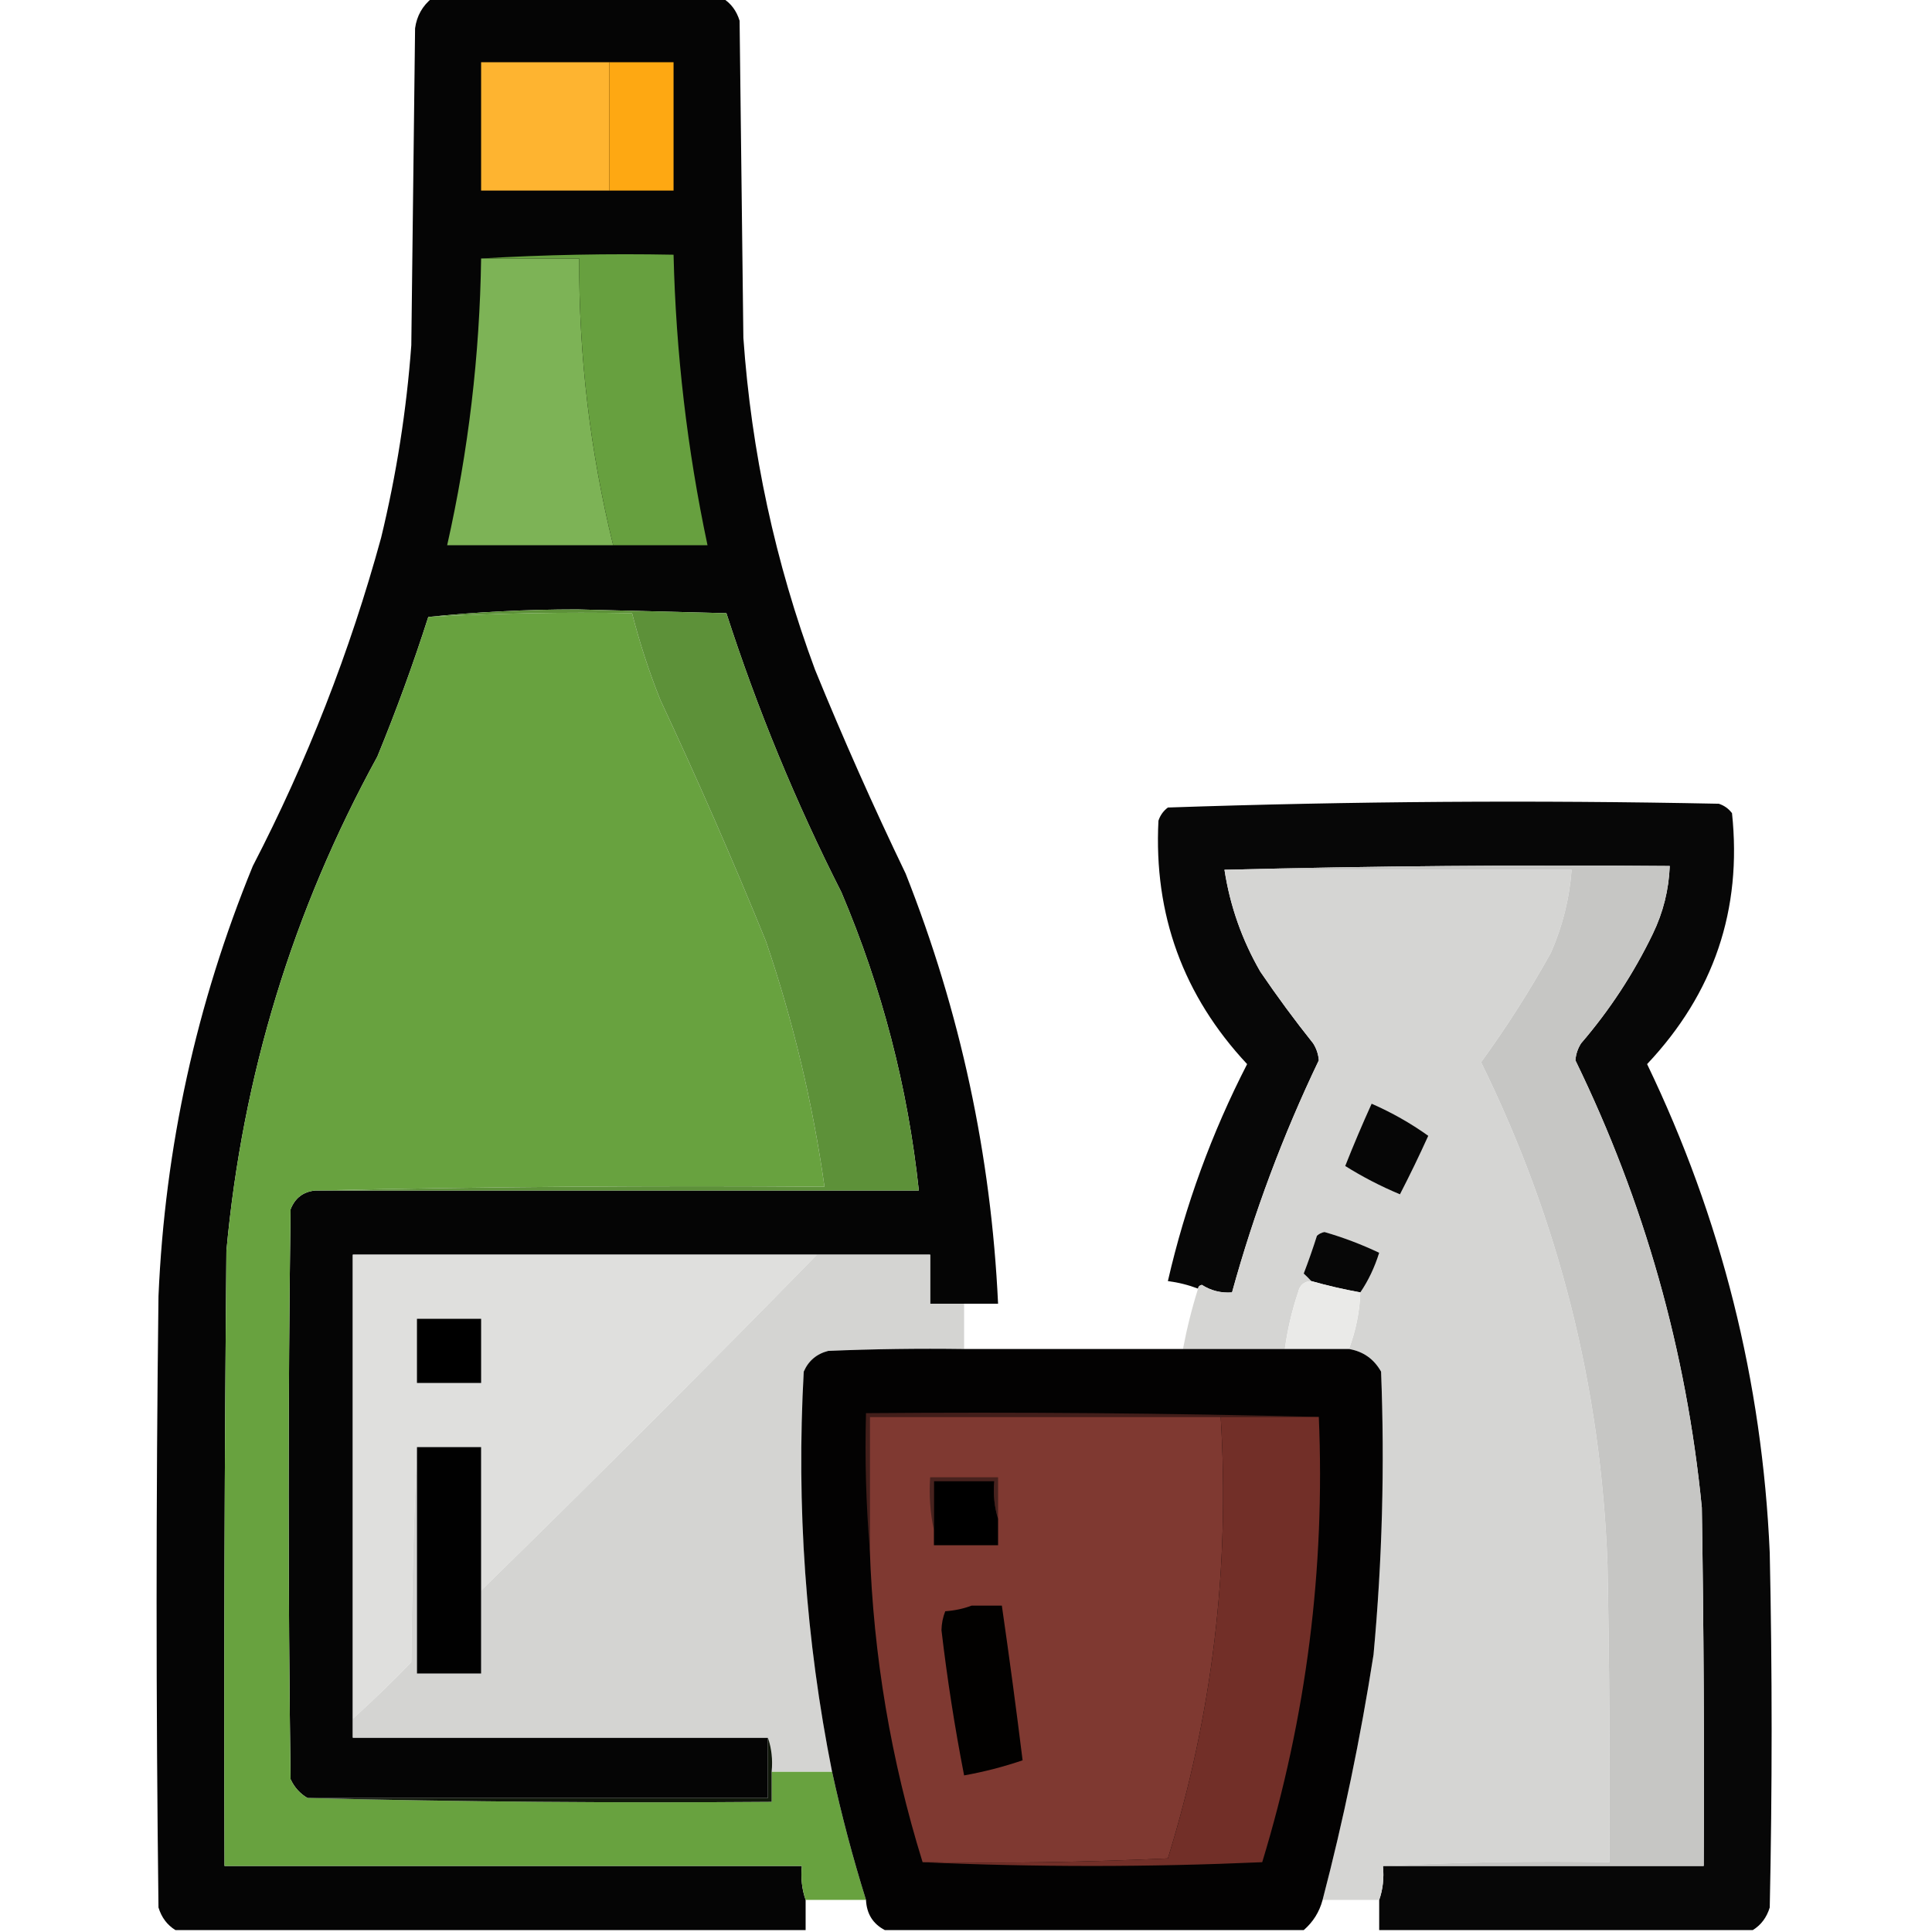 <?xml version="1.0" encoding="UTF-8"?>
<!DOCTYPE svg PUBLIC "-//W3C//DTD SVG 1.1//EN" "http://www.w3.org/Graphics/SVG/1.1/DTD/svg11.dtd">
<svg xmlns="http://www.w3.org/2000/svg" version="1.1" width="512px" height="512px" style="shape-rendering:geometricPrecision; text-rendering:geometricPrecision; image-rendering:optimizeQuality; fill-rule:evenodd; clip-rule:evenodd" xmlns:xlink="http://www.w3.org/1999/xlink">
<g><path style="opacity:0.979" fill="#010100" d="M 114.5,-0.5 C 140.167,-0.5 165.833,-0.5 191.5,-0.5C 193.696,0.854 195.196,2.854 196,5.5C 196.333,33.5 196.667,61.5 197,89.5C 199.116,119.745 205.449,149.079 216,177.5C 223.451,195.736 231.451,213.736 240,231.5C 254.493,268.13 262.66,306.13 264.5,345.5C 261.5,345.5 258.5,345.5 255.5,345.5C 252.5,345.5 249.5,345.5 246.5,345.5C 246.5,341.167 246.5,336.833 246.5,332.5C 236.5,332.5 226.5,332.5 216.5,332.5C 175.5,332.5 134.5,332.5 93.5,332.5C 93.5,373.5 93.5,414.5 93.5,455.5C 93.5,457.167 93.5,458.833 93.5,460.5C 130.167,460.5 166.833,460.5 203.5,460.5C 203.5,465.833 203.5,471.167 203.5,476.5C 162.833,476.5 122.167,476.5 81.5,476.5C 79.496,475.327 77.996,473.66 77,471.5C 76.333,421.167 76.333,370.833 77,320.5C 78.159,317.507 80.325,315.84 83.5,315.5C 136.833,315.5 190.167,315.5 243.5,315.5C 240.584,288.171 233.751,261.838 223,236.5C 210.894,212.622 200.727,187.956 192.5,162.5C 179.333,162.167 166.167,161.833 153,161.5C 139.483,161.501 126.316,162.167 113.5,163.5C 109.501,175.996 105.001,188.33 100,200.5C 77.59,241.396 64.257,285.063 60,331.5C 59.5,385.832 59.333,440.166 59.5,494.5C 110.5,494.5 161.5,494.5 212.5,494.5C 212.19,497.713 212.523,500.713 213.5,503.5C 213.5,506.167 213.5,508.833 213.5,511.5C 157.833,511.5 102.167,511.5 46.5,511.5C 44.304,510.146 42.804,508.146 42,505.5C 41.333,451.5 41.333,397.5 42,343.5C 43.7,304.036 52.033,266.036 67,229.5C 81.401,201.698 92.735,172.698 101,142.5C 105.064,125.72 107.73,108.72 109,91.5C 109.333,63.5 109.667,35.5 110,7.5C 110.451,4.222 111.951,1.556 114.5,-0.5 Z"/></g>
<g><path style="opacity:1" fill="#feb430" d="M 161.5,16.5 C 161.5,27.833 161.5,39.167 161.5,50.5C 150.167,50.5 138.833,50.5 127.5,50.5C 127.5,39.167 127.5,27.833 127.5,16.5C 138.833,16.5 150.167,16.5 161.5,16.5 Z"/></g>
<g><path style="opacity:1" fill="#fea812" d="M 161.5,16.5 C 167.167,16.5 172.833,16.5 178.5,16.5C 178.5,27.833 178.5,39.167 178.5,50.5C 172.833,50.5 167.167,50.5 161.5,50.5C 161.5,39.167 161.5,27.833 161.5,16.5 Z"/></g>
<g><path style="opacity:1" fill="#7db356" d="M 127.5,68.5 C 136.167,68.5 144.833,68.5 153.5,68.5C 153.386,94.252 156.386,119.585 162.5,144.5C 147.833,144.5 133.167,144.5 118.5,144.5C 124.134,119.502 127.134,94.169 127.5,68.5 Z"/></g>
<g><path style="opacity:1" fill="#67a03f" d="M 127.5,68.5 C 144.325,67.503 161.325,67.17 178.5,67.5C 179.119,93.454 182.119,119.12 187.5,144.5C 179.167,144.5 170.833,144.5 162.5,144.5C 156.386,119.585 153.386,94.252 153.5,68.5C 144.833,68.5 136.167,68.5 127.5,68.5 Z"/></g>
<g><path style="opacity:1" fill="#68a23f" d="M 83.5,315.5 C 80.325,315.84 78.159,317.507 77,320.5C 76.333,370.833 76.333,421.167 77,471.5C 77.996,473.66 79.496,475.327 81.5,476.5C 122.33,477.499 163.33,477.832 204.5,477.5C 204.5,474.833 204.5,472.167 204.5,469.5C 209.833,469.5 215.167,469.5 220.5,469.5C 222.992,480.956 225.992,492.289 229.5,503.5C 224.167,503.5 218.833,503.5 213.5,503.5C 212.523,500.713 212.19,497.713 212.5,494.5C 161.5,494.5 110.5,494.5 59.5,494.5C 59.333,440.166 59.5,385.832 60,331.5C 64.257,285.063 77.59,241.396 100,200.5C 105.001,188.33 109.501,175.996 113.5,163.5C 131.423,162.514 149.423,162.181 167.5,162.5C 169.494,170.314 171.994,177.981 175,185.5C 184.883,206.599 194.217,227.933 203,249.5C 210.216,270.698 215.383,292.364 218.5,314.5C 173.33,314.168 128.33,314.501 83.5,315.5 Z"/></g>
<g><path style="opacity:1" fill="#5d9139" d="M 83.5,315.5 C 128.33,314.501 173.33,314.168 218.5,314.5C 215.383,292.364 210.216,270.698 203,249.5C 194.217,227.933 184.883,206.599 175,185.5C 171.994,177.981 169.494,170.314 167.5,162.5C 149.423,162.181 131.423,162.514 113.5,163.5C 126.316,162.167 139.483,161.501 153,161.5C 166.167,161.833 179.333,162.167 192.5,162.5C 200.727,187.956 210.894,212.622 223,236.5C 233.751,261.838 240.584,288.171 243.5,315.5C 190.167,315.5 136.833,315.5 83.5,315.5 Z"/></g>
<g><path style="opacity:0.97" fill="#010101" d="M 464.5,511.5 C 431.5,511.5 398.5,511.5 365.5,511.5C 365.5,508.833 365.5,506.167 365.5,503.5C 366.477,500.713 366.81,497.713 366.5,494.5C 394.833,494.5 423.167,494.5 451.5,494.5C 451.667,462.832 451.5,431.165 451,399.5C 446.913,357.981 435.746,318.481 417.5,281C 417.625,279.373 418.125,277.873 419,276.5C 426.577,267.688 432.91,258.022 438,247.5C 440.757,241.805 442.257,235.805 442.5,229.5C 402.996,229.168 363.663,229.501 324.5,230.5C 325.966,240.062 329.132,249.062 334,257.5C 338.423,264.011 343.089,270.345 348,276.5C 348.875,277.873 349.375,279.373 349.5,281C 340.008,300.818 332.341,321.318 326.5,342.5C 323.61,342.722 320.943,342.055 318.5,340.5C 317.893,340.624 317.56,340.957 317.5,341.5C 314.933,340.525 312.267,339.858 309.5,339.5C 314.107,319.454 321.107,300.287 330.5,282C 313.565,263.867 305.732,242.367 307,217.5C 307.465,216.069 308.299,214.903 309.5,214C 358.083,212.343 406.75,212.01 455.5,213C 456.931,213.465 458.097,214.299 459,215.5C 461.705,241.05 454.205,263.217 436.5,282C 456.181,322.891 467.015,366.058 469,411.5C 469.667,442.833 469.667,474.167 469,505.5C 468.196,508.146 466.696,510.146 464.5,511.5 Z"/></g>
<g><path style="opacity:0.999" fill="#d5d5d3" d="M 324.5,230.5 C 355.167,230.5 385.833,230.5 416.5,230.5C 415.922,238.143 414.089,245.477 411,252.5C 405.389,262.592 399.223,272.259 392.5,281.5C 413.119,323.418 424.285,367.751 426,414.5C 426.5,440.831 426.667,467.165 426.5,493.5C 406.326,493.17 386.326,493.503 366.5,494.5C 366.81,497.713 366.477,500.713 365.5,503.5C 360.5,503.5 355.5,503.5 350.5,503.5C 356.027,482.376 360.527,460.71 364,438.5C 366.312,413.546 366.979,388.546 366,363.5C 364.101,360.137 361.268,358.137 357.5,357.5C 359.341,352.501 360.341,347.501 360.5,342.5C 362.609,339.41 364.276,335.91 365.5,332C 360.822,329.774 355.989,327.941 351,326.5C 350.228,326.645 349.561,326.978 349,327.5C 347.932,330.871 346.765,334.204 345.5,337.5C 346.243,338.182 346.909,338.849 347.5,339.5C 345.589,339.574 344.422,340.574 344,342.5C 342.358,347.402 341.191,352.402 340.5,357.5C 331.5,357.5 322.5,357.5 313.5,357.5C 314.525,352.067 315.858,346.733 317.5,341.5C 317.56,340.957 317.893,340.624 318.5,340.5C 320.943,342.055 323.61,342.722 326.5,342.5C 332.341,321.318 340.008,300.818 349.5,281C 349.375,279.373 348.875,277.873 348,276.5C 343.089,270.345 338.423,264.011 334,257.5C 329.132,249.062 325.966,240.062 324.5,230.5 Z"/></g>
<g><path style="opacity:1" fill="#c6c6c4" d="M 324.5,230.5 C 363.663,229.501 402.996,229.168 442.5,229.5C 442.257,235.805 440.757,241.805 438,247.5C 432.91,258.022 426.577,267.688 419,276.5C 418.125,277.873 417.625,279.373 417.5,281C 435.746,318.481 446.913,357.981 451,399.5C 451.5,431.165 451.667,462.832 451.5,494.5C 423.167,494.5 394.833,494.5 366.5,494.5C 386.326,493.503 406.326,493.17 426.5,493.5C 426.667,467.165 426.5,440.831 426,414.5C 424.285,367.751 413.119,323.418 392.5,281.5C 399.223,272.259 405.389,262.592 411,252.5C 414.089,245.477 415.922,238.143 416.5,230.5C 385.833,230.5 355.167,230.5 324.5,230.5 Z"/></g>
<g><path style="opacity:1" fill="#060606" d="M 363.5,292.5 C 368.826,294.828 373.826,297.661 378.5,301C 376.12,306.259 373.62,311.425 371,316.5C 365.903,314.369 361.07,311.869 356.5,309C 358.708,303.421 361.041,297.921 363.5,292.5 Z"/></g>
<g><path style="opacity:1" fill="#070707" d="M 360.5,342.5 C 356.12,341.707 351.786,340.707 347.5,339.5C 346.909,338.849 346.243,338.182 345.5,337.5C 346.765,334.204 347.932,330.871 349,327.5C 349.561,326.978 350.228,326.645 351,326.5C 355.989,327.941 360.822,329.774 365.5,332C 364.276,335.91 362.609,339.41 360.5,342.5 Z"/></g>
<g><path style="opacity:1" fill="#dfdfdd" d="M 216.5,332.5 C 187.167,362.5 157.5,392.167 127.5,421.5C 127.5,408.833 127.5,396.167 127.5,383.5C 121.833,383.5 116.167,383.5 110.5,383.5C 109.668,402.329 109.168,421.329 109,440.5C 103.965,445.703 98.798,450.703 93.5,455.5C 93.5,414.5 93.5,373.5 93.5,332.5C 134.5,332.5 175.5,332.5 216.5,332.5 Z"/></g>
<g><path style="opacity:1" fill="#d4d4d2" d="M 216.5,332.5 C 226.5,332.5 236.5,332.5 246.5,332.5C 246.5,336.833 246.5,341.167 246.5,345.5C 249.5,345.5 252.5,345.5 255.5,345.5C 255.5,349.5 255.5,353.5 255.5,357.5C 243.495,357.333 231.495,357.5 219.5,358C 216.417,358.786 214.251,360.619 213,363.5C 211.016,399.169 213.516,434.502 220.5,469.5C 215.167,469.5 209.833,469.5 204.5,469.5C 204.81,466.287 204.477,463.287 203.5,460.5C 166.833,460.5 130.167,460.5 93.5,460.5C 93.5,458.833 93.5,457.167 93.5,455.5C 98.798,450.703 103.965,445.703 109,440.5C 109.168,421.329 109.668,402.329 110.5,383.5C 110.5,403.5 110.5,423.5 110.5,443.5C 116.167,443.5 121.833,443.5 127.5,443.5C 127.5,436.167 127.5,428.833 127.5,421.5C 157.5,392.167 187.167,362.5 216.5,332.5 Z"/></g>
<g><path style="opacity:1" fill="#eaeae8" d="M 347.5,339.5 C 351.786,340.707 356.12,341.707 360.5,342.5C 360.341,347.501 359.341,352.501 357.5,357.5C 351.833,357.5 346.167,357.5 340.5,357.5C 341.191,352.402 342.358,347.402 344,342.5C 344.422,340.574 345.589,339.574 347.5,339.5 Z"/></g>
<g><path style="opacity:1" fill="#000000" d="M 110.5,349.5 C 116.167,349.5 121.833,349.5 127.5,349.5C 127.5,355.167 127.5,360.833 127.5,366.5C 121.833,366.5 116.167,366.5 110.5,366.5C 110.5,360.833 110.5,355.167 110.5,349.5 Z"/></g>
<g><path style="opacity:0.995" fill="#030202" d="M 255.5,357.5 C 274.833,357.5 294.167,357.5 313.5,357.5C 322.5,357.5 331.5,357.5 340.5,357.5C 346.167,357.5 351.833,357.5 357.5,357.5C 361.268,358.137 364.101,360.137 366,363.5C 366.979,388.546 366.312,413.546 364,438.5C 360.527,460.71 356.027,482.376 350.5,503.5C 349.656,506.678 347.989,509.345 345.5,511.5C 308.5,511.5 271.5,511.5 234.5,511.5C 231.334,509.846 229.667,507.179 229.5,503.5C 225.992,492.289 222.992,480.956 220.5,469.5C 213.516,434.502 211.016,399.169 213,363.5C 214.251,360.619 216.417,358.786 219.5,358C 231.495,357.5 243.495,357.333 255.5,357.5 Z"/></g>
<g><path style="opacity:1" fill="#431e1a" d="M 349.5,375.5 C 340.833,375.5 332.167,375.5 323.5,375.5C 292.5,375.5 261.5,375.5 230.5,375.5C 230.5,387.167 230.5,398.833 230.5,410.5C 229.505,398.678 229.172,386.678 229.5,374.5C 269.67,374.168 309.67,374.501 349.5,375.5 Z"/></g>
<g><path style="opacity:1" fill="#7f3931" d="M 323.5,375.5 C 325.968,415.423 321.301,454.423 309.5,492.5C 287.844,493.5 266.177,493.833 244.5,493.5C 236.116,466.484 231.45,438.817 230.5,410.5C 230.5,398.833 230.5,387.167 230.5,375.5C 261.5,375.5 292.5,375.5 323.5,375.5 Z"/></g>
<g><path style="opacity:1" fill="#722f28" d="M 323.5,375.5 C 332.167,375.5 340.833,375.5 349.5,375.5C 351.207,415.739 346.207,455.072 334.5,493.5C 304.336,494.83 274.336,494.83 244.5,493.5C 266.177,493.833 287.844,493.5 309.5,492.5C 321.301,454.423 325.968,415.423 323.5,375.5 Z"/></g>
<g><path style="opacity:1" fill="#010101" d="M 110.5,383.5 C 116.167,383.5 121.833,383.5 127.5,383.5C 127.5,396.167 127.5,408.833 127.5,421.5C 127.5,428.833 127.5,436.167 127.5,443.5C 121.833,443.5 116.167,443.5 110.5,443.5C 110.5,423.5 110.5,403.5 110.5,383.5 Z"/></g>
<g><path style="opacity:1" fill="#47221e" d="M 264.5,402.5 C 263.521,399.375 263.187,396.042 263.5,392.5C 258.167,392.5 252.833,392.5 247.5,392.5C 247.5,396.833 247.5,401.167 247.5,405.5C 246.514,401.03 246.181,396.363 246.5,391.5C 252.5,391.5 258.5,391.5 264.5,391.5C 264.5,395.167 264.5,398.833 264.5,402.5 Z"/></g>
<g><path style="opacity:1" fill="#000000" d="M 264.5,402.5 C 264.5,404.833 264.5,407.167 264.5,409.5C 258.833,409.5 253.167,409.5 247.5,409.5C 247.5,408.167 247.5,406.833 247.5,405.5C 247.5,401.167 247.5,396.833 247.5,392.5C 252.833,392.5 258.167,392.5 263.5,392.5C 263.187,396.042 263.521,399.375 264.5,402.5 Z"/></g>
<g><path style="opacity:1" fill="#020100" d="M 257.5,425.5 C 260.167,425.5 262.833,425.5 265.5,425.5C 267.48,439.193 269.314,452.86 271,466.5C 265.95,468.221 260.783,469.554 255.5,470.5C 253.015,457.755 251.015,444.921 249.5,432C 249.544,430.236 249.878,428.569 250.5,427C 253.036,426.814 255.369,426.314 257.5,425.5 Z"/></g>
<g><path style="opacity:1" fill="#10180b" d="M 203.5,460.5 C 204.477,463.287 204.81,466.287 204.5,469.5C 204.5,472.167 204.5,474.833 204.5,477.5C 163.33,477.832 122.33,477.499 81.5,476.5C 122.167,476.5 162.833,476.5 203.5,476.5C 203.5,471.167 203.5,465.833 203.5,460.5 Z"/></g>
</svg>
